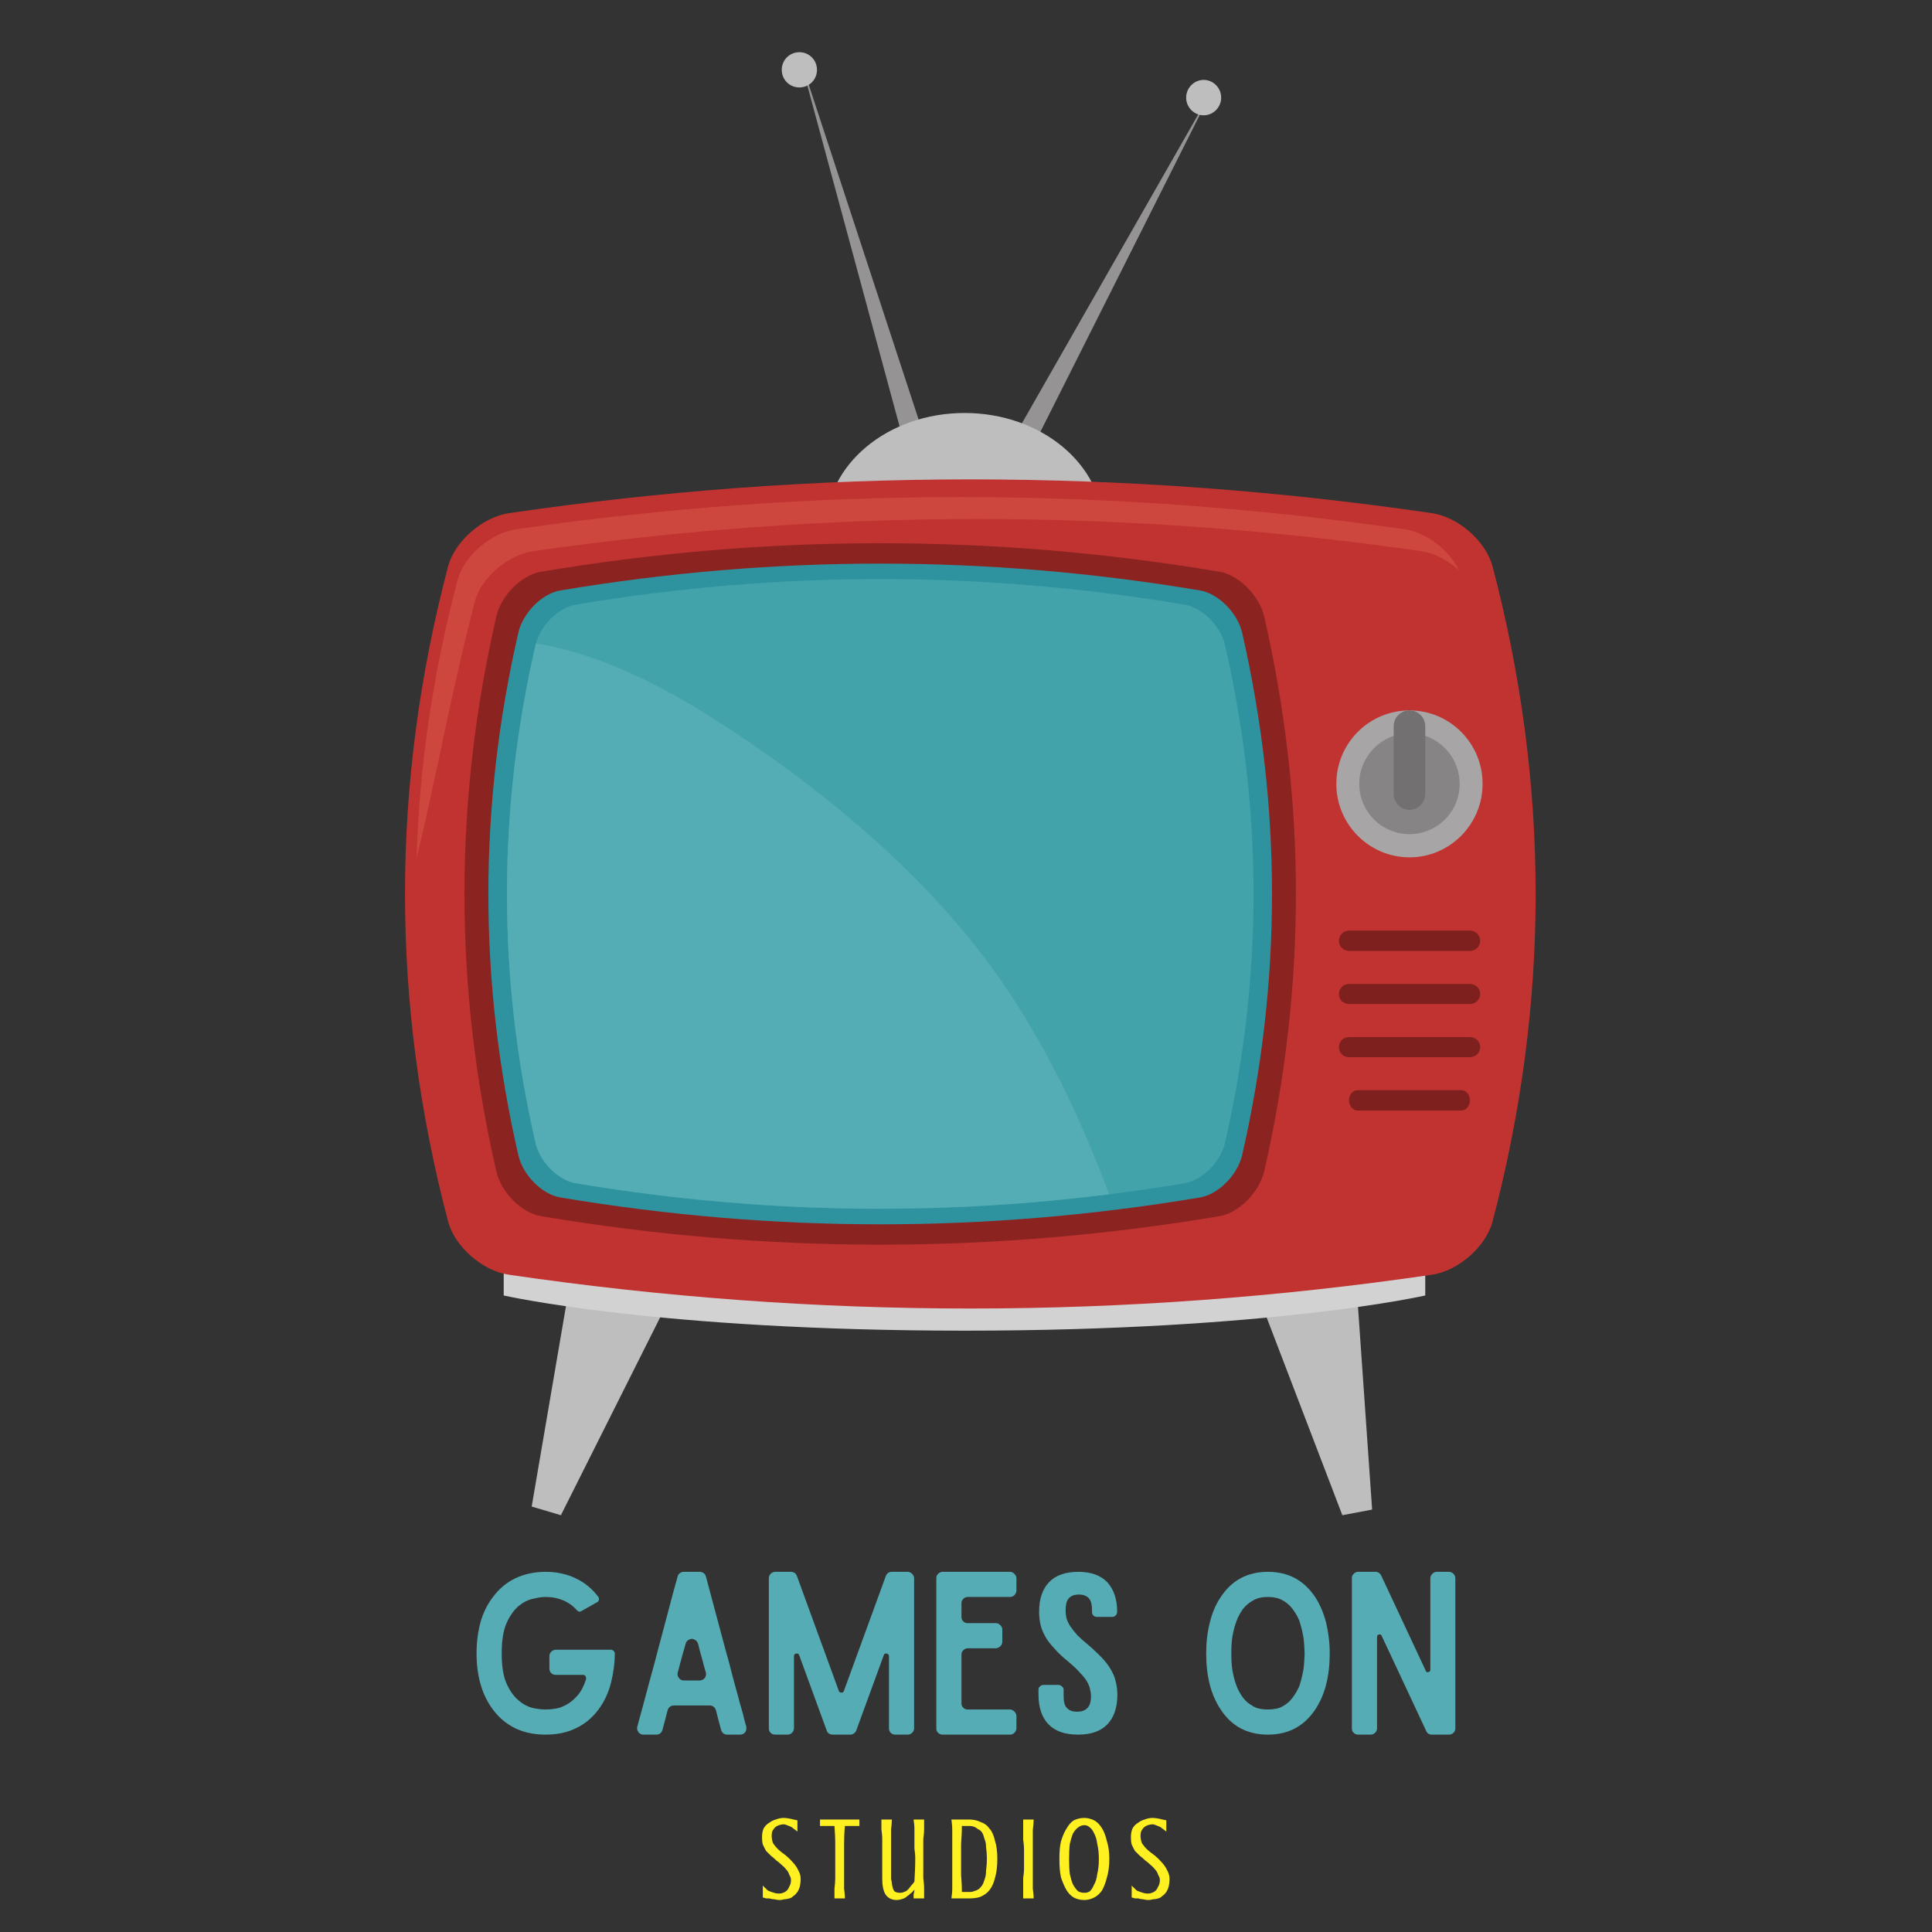 <svg xmlns="http://www.w3.org/2000/svg" xmlns:xlink="http://www.w3.org/1999/xlink" width="50" zoomAndPan="magnify" viewBox="0 0 37.5 37.5" height="50" preserveAspectRatio="xMidYMid meet" version="1.0"><rect x="0" y="0" width="37.5" height="37.5" fill="#333333" stroke="none"/><defs><g/><clipPath id="id1"><path d="M 10 24 L 14 24 L 14 29.441 L 10 29.441 Z M 10 24 " clip-rule="nonzero"/></clipPath><clipPath id="id2"><path d="M 24 24 L 27 24 L 27 29.441 L 24 29.441 Z M 24 24 " clip-rule="nonzero"/></clipPath><clipPath id="id3"><path d="M 7.586 9 L 30 9 L 30 26 L 7.586 26 Z M 7.586 9 " clip-rule="nonzero"/></clipPath></defs><path fill="#959394" d="M 17.688 9.117 L 15.516 1.09 L 18.109 8.992 Z M 17.688 9.117 " fill-opacity="1" fill-rule="nonzero"/><path fill="#bfbebe" d="M 15.758 1.113 C 15.891 1.246 15.891 1.465 15.758 1.598 C 15.625 1.73 15.406 1.73 15.273 1.598 C 15.141 1.465 15.141 1.246 15.273 1.113 C 15.406 0.98 15.625 0.98 15.758 1.113 " fill-opacity="1" fill-rule="nonzero"/><path fill="#959394" d="M 19.43 8.926 L 23.551 1.707 L 19.816 9.133 Z M 19.43 8.926 " fill-opacity="1" fill-rule="nonzero"/><path fill="#bfbebe" d="M 21.414 10.254 C 21.414 11.488 20.207 12.488 18.723 12.488 C 17.234 12.488 16.031 11.488 16.031 10.254 C 16.031 9.016 17.234 8.016 18.723 8.016 C 20.207 8.016 21.414 9.016 21.414 10.254 " fill-opacity="1" fill-rule="nonzero"/><g clip-path="url(#id1)"><path fill="#bfbebe" d="M 10.887 29.41 L 10.32 29.242 L 11.164 24.309 L 13.117 24.965 L 10.887 29.41 " fill-opacity="1" fill-rule="nonzero"/></g><g clip-path="url(#id2)"><path fill="#bfbebe" d="M 26.055 29.41 L 26.633 29.301 L 26.285 24.309 L 24.277 24.766 L 26.055 29.41 " fill-opacity="1" fill-rule="nonzero"/></g><path fill="#d3d2d2" d="M 27.664 25.145 C 27.664 25.145 24.688 25.828 18.723 25.828 C 12.754 25.828 9.777 25.145 9.777 25.145 L 9.777 24.16 L 27.664 24.16 L 27.664 25.145 " fill-opacity="1" fill-rule="nonzero"/><g clip-path="url(#id3)"><path fill="#c13331" d="M 28.969 23.715 C 28.836 24.203 28.301 24.668 27.797 24.742 C 21.82 25.617 15.848 25.617 9.875 24.742 C 9.367 24.668 8.832 24.203 8.699 23.715 C 7.582 19.473 7.582 15.23 8.699 10.988 C 8.832 10.5 9.367 10.039 9.875 9.961 C 15.848 9.086 21.82 9.086 27.797 9.961 C 28.301 10.035 28.836 10.5 28.969 10.988 C 30.086 15.23 30.086 19.473 28.969 23.715 " fill-opacity="1" fill-rule="nonzero"/></g><path fill="#cd473e" d="M 8.086 16.652 C 8.141 14.852 8.406 13.055 8.883 11.254 C 9.012 10.789 9.523 10.348 10.016 10.273 C 12.887 9.859 15.762 9.648 18.637 9.648 C 21.512 9.648 24.387 9.859 27.262 10.273 C 27.688 10.336 28.129 10.676 28.32 11.07 C 28.109 10.879 27.848 10.738 27.594 10.699 C 24.719 10.285 21.844 10.074 18.969 10.074 C 16.094 10.074 13.219 10.285 10.344 10.699 C 9.855 10.773 9.336 11.215 9.215 11.68 C 8.734 13.543 8.422 15.309 8.086 16.652 " fill-opacity="1" fill-rule="nonzero"/><path fill="#8b2421" d="M 24.539 22.734 C 24.441 23.148 24.047 23.539 23.676 23.605 C 19.281 24.344 14.887 24.344 10.496 23.605 C 10.121 23.539 9.727 23.148 9.633 22.734 C 8.809 19.145 8.809 15.559 9.633 11.969 C 9.727 11.555 10.121 11.164 10.496 11.098 C 14.887 10.359 19.281 10.359 23.676 11.098 C 24.047 11.164 24.441 11.555 24.539 11.969 C 25.359 15.559 25.359 19.145 24.539 22.734 " fill-opacity="1" fill-rule="nonzero"/><path fill="#2f939f" d="M 24.109 22.426 C 24.016 22.812 23.645 23.184 23.293 23.242 C 19.156 23.938 15.016 23.938 10.875 23.242 C 10.523 23.184 10.152 22.812 10.062 22.426 C 9.285 19.043 9.285 15.66 10.062 12.277 C 10.152 11.891 10.523 11.52 10.875 11.461 C 15.016 10.766 19.156 10.766 23.293 11.461 C 23.645 11.52 24.016 11.891 24.109 12.277 C 24.883 15.66 24.883 19.043 24.109 22.426 " fill-opacity="1" fill-rule="nonzero"/><path fill="#42a3ab" d="M 23.777 22.184 C 23.691 22.555 23.336 22.906 23 22.965 C 19.059 23.629 15.113 23.629 11.168 22.965 C 10.832 22.906 10.48 22.555 10.395 22.184 C 9.656 18.965 9.656 15.742 10.395 12.52 C 10.48 12.148 10.832 11.797 11.168 11.738 C 15.113 11.074 19.059 11.074 23 11.738 C 23.336 11.797 23.691 12.148 23.777 12.52 C 24.516 15.742 24.516 18.965 23.777 22.184 " fill-opacity="1" fill-rule="nonzero"/><path fill="#409ca8" d="M 16.809 23.461 C 14.926 23.445 13.047 23.281 11.168 22.965 C 10.832 22.906 10.48 22.555 10.395 22.184 C 10.023 20.574 9.84 18.965 9.84 17.352 C 9.84 18.965 10.023 20.574 10.395 22.184 C 10.48 22.555 10.832 22.906 11.168 22.965 C 13.047 23.281 14.926 23.445 16.809 23.461 M 10.395 12.52 C 10.395 12.52 10.395 12.516 10.395 12.516 C 10.395 12.516 10.395 12.52 10.395 12.52 " fill-opacity="1" fill-rule="nonzero"/><path fill="#54acb4" d="M 17.082 23.461 C 16.992 23.461 16.898 23.461 16.809 23.461 C 14.926 23.445 13.047 23.281 11.168 22.965 C 10.832 22.906 10.48 22.555 10.395 22.184 C 10.023 20.574 9.84 18.965 9.84 17.352 C 9.84 15.742 10.023 14.129 10.395 12.52 C 10.395 12.52 10.395 12.516 10.395 12.516 C 10.395 12.508 10.398 12.5 10.402 12.488 C 11.887 12.734 13.273 13.539 14.504 14.379 C 16.047 15.43 17.508 16.648 18.711 18.086 C 19.895 19.504 20.75 21.164 21.414 22.879 C 21.453 22.98 21.492 23.078 21.531 23.18 C 20.047 23.367 18.566 23.461 17.082 23.461 " fill-opacity="1" fill-rule="nonzero"/><path fill="#7e201d" d="M 28.531 20.52 L 26.184 20.52 C 26.074 20.52 25.988 20.434 25.988 20.324 C 25.988 20.215 26.074 20.129 26.184 20.129 L 28.531 20.129 C 28.641 20.129 28.73 20.215 28.73 20.324 C 28.73 20.434 28.641 20.52 28.531 20.52 " fill-opacity="1" fill-rule="nonzero"/><path fill="#7e201d" d="M 28.363 21.555 L 26.352 21.555 C 26.258 21.555 26.184 21.465 26.184 21.355 C 26.184 21.25 26.258 21.16 26.352 21.16 L 28.363 21.16 C 28.457 21.16 28.531 21.25 28.531 21.355 C 28.531 21.465 28.457 21.555 28.363 21.555 " fill-opacity="1" fill-rule="nonzero"/><path fill="#7e201d" d="M 28.531 19.488 L 26.184 19.488 C 26.074 19.488 25.988 19.402 25.988 19.293 C 25.988 19.184 26.074 19.098 26.184 19.098 L 28.531 19.098 C 28.641 19.098 28.73 19.184 28.73 19.293 C 28.73 19.402 28.641 19.488 28.531 19.488 " fill-opacity="1" fill-rule="nonzero"/><path fill="#7e201d" d="M 28.531 18.457 L 26.184 18.457 C 26.074 18.457 25.988 18.371 25.988 18.262 C 25.988 18.152 26.074 18.062 26.184 18.062 L 28.531 18.062 C 28.641 18.062 28.73 18.152 28.73 18.262 C 28.73 18.371 28.641 18.457 28.531 18.457 " fill-opacity="1" fill-rule="nonzero"/><path fill="#a7a5a6" d="M 28.777 15.215 C 28.777 16 28.141 16.641 27.359 16.641 C 26.574 16.641 25.938 16 25.938 15.215 C 25.938 14.426 26.574 13.789 27.359 13.789 C 28.141 13.789 28.777 14.426 28.777 15.215 " fill-opacity="1" fill-rule="nonzero"/><path fill="#868484" d="M 28.332 15.215 C 28.332 15.754 27.895 16.191 27.359 16.191 C 26.82 16.191 26.383 15.754 26.383 15.215 C 26.383 14.676 26.82 14.234 27.359 14.234 C 27.895 14.234 28.332 14.676 28.332 15.215 " fill-opacity="1" fill-rule="nonzero"/><path fill="#727070" d="M 27.664 15.41 C 27.664 15.578 27.527 15.719 27.359 15.719 C 27.188 15.719 27.051 15.578 27.051 15.41 L 27.051 14.098 C 27.051 13.926 27.188 13.789 27.359 13.789 C 27.527 13.789 27.664 13.926 27.664 14.098 L 27.664 15.41 " fill-opacity="1" fill-rule="nonzero"/><path fill="#bfbebe" d="M 23.703 1.895 C 23.703 2.082 23.551 2.238 23.363 2.238 C 23.176 2.238 23.023 2.082 23.023 1.895 C 23.023 1.707 23.176 1.551 23.363 1.551 C 23.551 1.551 23.703 1.707 23.703 1.895 " fill-opacity="1" fill-rule="nonzero"/><g fill="#55acb4" fill-opacity="1"><g transform="translate(9.035, 33.669)"><g><path d="M 2.828 -1.648 L 1.754 -1.648 C 1.719 -1.648 1.691 -1.633 1.664 -1.609 C 1.637 -1.582 1.629 -1.555 1.629 -1.523 L 1.629 -1.289 C 1.629 -1.25 1.637 -1.219 1.664 -1.195 C 1.691 -1.168 1.719 -1.16 1.754 -1.16 L 2.281 -1.16 C 2.301 -1.16 2.32 -1.152 2.332 -1.133 C 2.34 -1.117 2.344 -1.094 2.34 -1.074 C 2.297 -0.945 2.246 -0.84 2.176 -0.762 C 2.109 -0.684 2.039 -0.625 1.961 -0.582 C 1.883 -0.539 1.812 -0.512 1.742 -0.504 C 1.668 -0.492 1.609 -0.488 1.555 -0.488 C 1.488 -0.488 1.406 -0.496 1.312 -0.516 C 1.215 -0.539 1.121 -0.586 1.031 -0.664 C 0.941 -0.738 0.863 -0.844 0.797 -0.992 C 0.734 -1.133 0.703 -1.328 0.703 -1.578 C 0.703 -1.824 0.734 -2.02 0.797 -2.164 C 0.863 -2.312 0.941 -2.418 1.031 -2.496 C 1.121 -2.57 1.215 -2.617 1.312 -2.637 C 1.406 -2.66 1.488 -2.672 1.555 -2.672 C 1.59 -2.672 1.633 -2.668 1.688 -2.664 C 1.738 -2.656 1.789 -2.645 1.844 -2.625 C 1.898 -2.609 1.953 -2.582 2.008 -2.547 C 2.066 -2.512 2.117 -2.465 2.168 -2.41 C 2.195 -2.383 2.219 -2.379 2.25 -2.398 L 2.562 -2.574 C 2.578 -2.582 2.586 -2.602 2.59 -2.617 C 2.594 -2.633 2.59 -2.652 2.582 -2.668 C 2.461 -2.832 2.312 -2.953 2.137 -3.035 C 1.965 -3.117 1.773 -3.16 1.555 -3.16 C 1.34 -3.16 1.141 -3.117 0.969 -3.035 C 0.797 -2.953 0.652 -2.832 0.531 -2.668 C 0.426 -2.531 0.344 -2.367 0.293 -2.188 C 0.242 -2 0.215 -1.797 0.215 -1.578 C 0.215 -1.133 0.32 -0.773 0.531 -0.488 C 0.777 -0.16 1.117 0 1.555 0 C 1.773 0 1.965 -0.039 2.137 -0.121 C 2.312 -0.203 2.461 -0.324 2.582 -0.488 C 2.695 -0.641 2.777 -0.816 2.824 -1.004 C 2.871 -1.195 2.898 -1.383 2.898 -1.582 C 2.898 -1.598 2.887 -1.613 2.875 -1.625 C 2.863 -1.637 2.844 -1.648 2.828 -1.648 Z M 2.828 -1.648 "/></g></g></g><g fill="#55acb4" fill-opacity="1"><g transform="translate(12.148, 33.669)"><g><path d="M 1.969 0 L 2.215 0 C 2.254 0 2.289 -0.012 2.316 -0.047 C 2.34 -0.082 2.344 -0.117 2.336 -0.16 C 2.316 -0.234 2.297 -0.289 2.289 -0.332 C 2.281 -0.371 2.273 -0.406 2.262 -0.441 C 2.254 -0.469 2.242 -0.504 2.234 -0.539 C 2.223 -0.574 2.207 -0.625 2.191 -0.695 C 2.172 -0.762 2.148 -0.855 2.117 -0.965 C 2.086 -1.078 2.047 -1.223 2 -1.41 C 1.949 -1.59 1.887 -1.82 1.816 -2.09 C 1.742 -2.359 1.656 -2.688 1.555 -3.066 C 1.547 -3.09 1.535 -3.117 1.512 -3.133 C 1.488 -3.152 1.461 -3.16 1.438 -3.16 L 1.125 -3.16 C 1.094 -3.16 1.07 -3.152 1.047 -3.133 C 1.023 -3.117 1.008 -3.09 1.004 -3.066 C 0.98 -2.984 0.949 -2.871 0.91 -2.727 C 0.871 -2.578 0.828 -2.418 0.781 -2.238 C 0.734 -2.055 0.68 -1.867 0.629 -1.668 C 0.578 -1.469 0.527 -1.277 0.473 -1.086 C 0.422 -0.898 0.375 -0.723 0.332 -0.559 C 0.289 -0.398 0.25 -0.262 0.223 -0.16 C 0.211 -0.117 0.219 -0.082 0.246 -0.047 C 0.273 -0.012 0.301 0 0.344 0 L 0.59 0 C 0.652 0 0.691 -0.031 0.711 -0.094 C 0.723 -0.137 0.738 -0.195 0.754 -0.258 C 0.773 -0.32 0.789 -0.391 0.809 -0.469 C 0.828 -0.531 0.871 -0.566 0.934 -0.566 L 1.625 -0.566 C 1.688 -0.566 1.73 -0.531 1.75 -0.469 C 1.777 -0.367 1.793 -0.289 1.812 -0.227 C 1.828 -0.168 1.84 -0.125 1.848 -0.094 C 1.867 -0.031 1.91 0 1.969 0 Z M 1.008 -1.211 C 1.035 -1.301 1.055 -1.391 1.082 -1.488 C 1.109 -1.578 1.133 -1.668 1.16 -1.762 C 1.168 -1.793 1.18 -1.816 1.207 -1.832 C 1.23 -1.848 1.254 -1.859 1.281 -1.859 C 1.305 -1.859 1.328 -1.848 1.355 -1.832 C 1.375 -1.816 1.391 -1.793 1.402 -1.762 C 1.426 -1.66 1.453 -1.562 1.48 -1.469 C 1.504 -1.375 1.527 -1.289 1.551 -1.211 C 1.562 -1.168 1.555 -1.133 1.531 -1.098 C 1.504 -1.066 1.469 -1.051 1.43 -1.051 L 1.129 -1.051 C 1.086 -1.051 1.055 -1.066 1.031 -1.098 C 1.004 -1.133 0.996 -1.168 1.008 -1.211 Z M 1.008 -1.211 "/></g></g></g><g fill="#55acb4" fill-opacity="1"><g transform="translate(14.708, 33.669)"><g><path d="M 2.906 -3.16 L 2.605 -3.16 C 2.543 -3.16 2.504 -3.129 2.484 -3.074 L 1.672 -0.848 C 1.664 -0.824 1.652 -0.816 1.625 -0.816 C 1.598 -0.816 1.582 -0.824 1.574 -0.848 L 0.762 -3.074 C 0.742 -3.129 0.703 -3.16 0.641 -3.16 L 0.344 -3.16 C 0.305 -3.16 0.277 -3.148 0.25 -3.121 C 0.223 -3.094 0.215 -3.066 0.215 -3.031 L 0.215 -0.129 C 0.215 -0.09 0.223 -0.059 0.25 -0.035 C 0.277 -0.008 0.305 0 0.344 0 L 0.574 0 C 0.609 0 0.637 -0.008 0.664 -0.035 C 0.691 -0.059 0.703 -0.09 0.703 -0.129 L 0.703 -1.523 C 0.703 -1.547 0.715 -1.566 0.746 -1.574 C 0.777 -1.578 0.797 -1.566 0.805 -1.539 L 1.336 -0.086 C 1.355 -0.027 1.398 0 1.457 0 L 1.793 0 C 1.82 0 1.84 -0.004 1.867 -0.023 C 1.887 -0.039 1.906 -0.059 1.914 -0.086 L 2.445 -1.539 C 2.453 -1.566 2.469 -1.578 2.504 -1.574 C 2.531 -1.566 2.547 -1.547 2.547 -1.523 L 2.547 -0.129 C 2.547 -0.09 2.555 -0.059 2.582 -0.035 C 2.609 -0.008 2.637 0 2.672 0 L 2.906 0 C 2.941 0 2.969 -0.008 2.996 -0.035 C 3.023 -0.059 3.035 -0.09 3.035 -0.129 L 3.035 -3.031 C 3.035 -3.066 3.023 -3.094 2.996 -3.121 C 2.969 -3.148 2.941 -3.16 2.906 -3.16 Z M 2.906 -3.16 "/></g></g></g><g fill="#55acb4" fill-opacity="1"><g transform="translate(17.959, 33.669)"><g><path d="M 1.77 -2.797 L 1.77 -3.035 C 1.77 -3.07 1.754 -3.094 1.73 -3.121 C 1.703 -3.148 1.676 -3.16 1.645 -3.16 L 0.34 -3.16 C 0.305 -3.16 0.277 -3.148 0.25 -3.121 C 0.223 -3.094 0.215 -3.07 0.215 -3.035 L 0.215 -0.125 C 0.215 -0.09 0.223 -0.059 0.25 -0.035 C 0.277 -0.008 0.305 0 0.34 0 L 1.645 0 C 1.676 0 1.703 -0.008 1.73 -0.035 C 1.754 -0.059 1.77 -0.09 1.77 -0.125 L 1.77 -0.363 C 1.77 -0.398 1.754 -0.422 1.73 -0.449 C 1.703 -0.473 1.676 -0.488 1.645 -0.488 L 0.828 -0.488 C 0.793 -0.488 0.762 -0.496 0.738 -0.523 C 0.711 -0.547 0.703 -0.578 0.703 -0.613 L 0.703 -1.551 C 0.703 -1.586 0.711 -1.613 0.738 -1.637 C 0.762 -1.664 0.793 -1.676 0.828 -1.676 L 1.367 -1.676 C 1.402 -1.676 1.43 -1.691 1.457 -1.715 C 1.484 -1.742 1.496 -1.773 1.496 -1.805 L 1.496 -2.039 C 1.496 -2.074 1.484 -2.098 1.457 -2.125 C 1.43 -2.152 1.402 -2.164 1.367 -2.164 L 0.828 -2.164 C 0.793 -2.164 0.762 -2.172 0.738 -2.199 C 0.711 -2.223 0.703 -2.254 0.703 -2.289 L 0.703 -2.547 C 0.703 -2.582 0.711 -2.609 0.738 -2.633 C 0.762 -2.66 0.793 -2.672 0.828 -2.672 L 1.645 -2.672 C 1.676 -2.672 1.703 -2.68 1.73 -2.707 C 1.754 -2.734 1.77 -2.762 1.77 -2.797 Z M 1.77 -2.797 "/></g></g></g><g fill="#55acb4" fill-opacity="1"><g transform="translate(19.942, 33.669)"><g><path d="M 0.988 -3.16 C 0.734 -3.16 0.543 -3.09 0.418 -2.957 C 0.289 -2.82 0.227 -2.629 0.227 -2.383 C 0.227 -2.293 0.238 -2.211 0.254 -2.133 C 0.273 -2.055 0.305 -1.98 0.348 -1.902 C 0.391 -1.824 0.453 -1.746 0.527 -1.668 C 0.594 -1.59 0.684 -1.504 0.793 -1.418 C 0.875 -1.348 0.945 -1.285 1 -1.223 C 1.055 -1.164 1.105 -1.113 1.137 -1.062 C 1.172 -1.008 1.195 -0.957 1.211 -0.906 C 1.223 -0.855 1.234 -0.797 1.234 -0.746 C 1.234 -0.633 1.207 -0.555 1.16 -0.512 C 1.113 -0.465 1.047 -0.445 0.965 -0.445 C 0.879 -0.445 0.816 -0.465 0.773 -0.512 C 0.723 -0.555 0.703 -0.633 0.703 -0.746 L 0.703 -0.871 C 0.703 -0.898 0.691 -0.918 0.672 -0.934 C 0.652 -0.953 0.629 -0.965 0.605 -0.965 L 0.309 -0.965 C 0.285 -0.965 0.258 -0.953 0.242 -0.934 C 0.223 -0.918 0.215 -0.898 0.215 -0.871 L 0.215 -0.777 C 0.215 -0.527 0.281 -0.332 0.41 -0.199 C 0.539 -0.066 0.73 0 0.984 0 C 1.234 0 1.422 -0.066 1.551 -0.199 C 1.68 -0.332 1.746 -0.527 1.746 -0.777 C 1.746 -0.863 1.734 -0.949 1.715 -1.027 C 1.699 -1.105 1.668 -1.176 1.625 -1.254 C 1.582 -1.332 1.523 -1.41 1.449 -1.488 C 1.375 -1.566 1.285 -1.652 1.18 -1.742 C 1.094 -1.812 1.027 -1.871 0.969 -1.93 C 0.914 -1.992 0.871 -2.047 0.836 -2.098 C 0.801 -2.152 0.777 -2.199 0.762 -2.25 C 0.746 -2.301 0.742 -2.355 0.742 -2.414 C 0.742 -2.523 0.762 -2.602 0.805 -2.648 C 0.848 -2.695 0.914 -2.719 1 -2.719 C 1.082 -2.719 1.148 -2.695 1.191 -2.648 C 1.234 -2.602 1.254 -2.523 1.254 -2.414 L 1.254 -2.383 C 1.254 -2.355 1.262 -2.328 1.281 -2.312 C 1.297 -2.293 1.324 -2.285 1.355 -2.285 L 1.645 -2.285 C 1.668 -2.285 1.695 -2.293 1.711 -2.312 C 1.73 -2.328 1.742 -2.355 1.742 -2.383 C 1.742 -2.629 1.676 -2.82 1.551 -2.957 C 1.422 -3.09 1.238 -3.16 0.988 -3.16 Z M 0.988 -3.16 "/></g></g></g><g fill="#55acb4" fill-opacity="1"><g transform="translate(21.903, 33.669)"><g/></g></g><g fill="#55acb4" fill-opacity="1"><g transform="translate(23.197, 33.669)"><g><path d="M 1.414 0 C 1.812 0 2.121 -0.164 2.34 -0.5 C 2.523 -0.781 2.613 -1.137 2.613 -1.578 C 2.613 -1.793 2.586 -1.992 2.543 -2.172 C 2.496 -2.355 2.426 -2.52 2.34 -2.656 C 2.121 -2.992 1.812 -3.16 1.414 -3.16 C 1.012 -3.16 0.703 -2.992 0.488 -2.656 C 0.398 -2.52 0.328 -2.355 0.285 -2.172 C 0.238 -1.992 0.215 -1.793 0.215 -1.578 C 0.215 -1.137 0.305 -0.781 0.488 -0.5 C 0.703 -0.164 1.012 0 1.414 0 Z M 1.414 -2.672 C 1.523 -2.672 1.617 -2.652 1.695 -2.609 C 1.773 -2.566 1.836 -2.512 1.887 -2.445 C 1.941 -2.375 1.984 -2.301 2.02 -2.219 C 2.047 -2.137 2.07 -2.055 2.086 -1.973 C 2.105 -1.895 2.113 -1.816 2.117 -1.746 C 2.121 -1.676 2.125 -1.621 2.125 -1.578 C 2.125 -1.535 2.121 -1.473 2.117 -1.406 C 2.113 -1.336 2.105 -1.258 2.086 -1.18 C 2.07 -1.098 2.047 -1.016 2.02 -0.934 C 1.984 -0.855 1.941 -0.781 1.887 -0.711 C 1.836 -0.641 1.773 -0.59 1.695 -0.547 C 1.617 -0.504 1.523 -0.488 1.414 -0.488 C 1.301 -0.488 1.211 -0.504 1.133 -0.547 C 1.055 -0.59 0.988 -0.641 0.934 -0.711 C 0.883 -0.781 0.84 -0.855 0.809 -0.934 C 0.777 -1.016 0.754 -1.098 0.738 -1.18 C 0.719 -1.258 0.711 -1.336 0.707 -1.406 C 0.703 -1.473 0.703 -1.535 0.703 -1.578 C 0.703 -1.621 0.703 -1.676 0.707 -1.746 C 0.711 -1.816 0.719 -1.895 0.738 -1.973 C 0.754 -2.055 0.777 -2.137 0.809 -2.219 C 0.84 -2.301 0.883 -2.375 0.934 -2.445 C 0.988 -2.512 1.055 -2.566 1.133 -2.609 C 1.211 -2.652 1.301 -2.672 1.414 -2.672 Z M 1.414 -2.672 "/></g></g></g><g fill="#55acb4" fill-opacity="1"><g transform="translate(26.025, 33.669)"><g><path d="M 2.098 -3.16 L 1.867 -3.16 C 1.832 -3.16 1.801 -3.148 1.777 -3.121 C 1.75 -3.094 1.738 -3.07 1.738 -3.035 L 1.738 -1.262 C 1.738 -1.238 1.723 -1.219 1.703 -1.215 C 1.672 -1.207 1.656 -1.215 1.648 -1.242 L 0.785 -3.086 C 0.762 -3.133 0.723 -3.16 0.672 -3.16 L 0.34 -3.16 C 0.305 -3.16 0.277 -3.148 0.25 -3.121 C 0.223 -3.094 0.215 -3.07 0.215 -3.035 L 0.215 -0.125 C 0.215 -0.09 0.223 -0.059 0.25 -0.035 C 0.277 -0.008 0.305 0 0.34 0 L 0.574 0 C 0.609 0 0.637 -0.008 0.664 -0.035 C 0.691 -0.059 0.703 -0.09 0.703 -0.125 L 0.703 -1.898 C 0.703 -1.922 0.715 -1.938 0.742 -1.945 C 0.766 -1.949 0.785 -1.941 0.793 -1.918 L 1.656 -0.074 C 1.676 -0.023 1.715 0 1.77 0 L 2.098 0 C 2.133 0 2.164 -0.012 2.191 -0.039 C 2.211 -0.059 2.223 -0.09 2.223 -0.125 L 2.223 -3.035 C 2.223 -3.07 2.211 -3.094 2.188 -3.121 C 2.16 -3.148 2.133 -3.16 2.098 -3.16 Z M 2.098 -3.16 "/></g></g></g><g fill="#fff022" fill-opacity="1"><g transform="translate(14.744, 36.848)"><g><path d="M 0.375 -0.094 C 0.406 -0.094 0.43 -0.098 0.453 -0.109 C 0.484 -0.117 0.508 -0.133 0.531 -0.156 C 0.551 -0.176 0.566 -0.203 0.578 -0.234 C 0.598 -0.266 0.609 -0.305 0.609 -0.359 C 0.609 -0.391 0.598 -0.422 0.578 -0.453 C 0.566 -0.492 0.547 -0.531 0.516 -0.562 C 0.492 -0.594 0.461 -0.625 0.422 -0.656 C 0.391 -0.688 0.359 -0.711 0.328 -0.734 C 0.297 -0.766 0.258 -0.797 0.219 -0.828 C 0.188 -0.859 0.156 -0.891 0.125 -0.922 C 0.102 -0.961 0.082 -1.004 0.062 -1.047 C 0.051 -1.086 0.047 -1.133 0.047 -1.188 C 0.047 -1.25 0.055 -1.305 0.078 -1.359 C 0.109 -1.41 0.145 -1.445 0.188 -1.469 C 0.227 -1.5 0.27 -1.52 0.312 -1.531 C 0.363 -1.551 0.414 -1.562 0.469 -1.562 C 0.508 -1.562 0.551 -1.555 0.594 -1.547 C 0.645 -1.535 0.691 -1.523 0.734 -1.516 L 0.734 -1.297 C 0.711 -1.316 0.691 -1.332 0.672 -1.344 C 0.648 -1.363 0.629 -1.379 0.609 -1.391 C 0.586 -1.398 0.562 -1.41 0.531 -1.422 C 0.508 -1.43 0.488 -1.438 0.469 -1.438 C 0.438 -1.438 0.406 -1.43 0.375 -1.422 C 0.344 -1.41 0.316 -1.395 0.297 -1.375 C 0.285 -1.363 0.27 -1.344 0.25 -1.312 C 0.238 -1.281 0.234 -1.25 0.234 -1.219 C 0.234 -1.164 0.242 -1.113 0.266 -1.062 C 0.297 -1.02 0.332 -0.977 0.375 -0.938 C 0.414 -0.906 0.461 -0.867 0.516 -0.828 C 0.566 -0.785 0.613 -0.738 0.656 -0.688 C 0.695 -0.645 0.727 -0.598 0.75 -0.547 C 0.781 -0.492 0.797 -0.438 0.797 -0.375 C 0.797 -0.32 0.789 -0.273 0.781 -0.234 C 0.77 -0.191 0.754 -0.156 0.734 -0.125 C 0.711 -0.094 0.688 -0.066 0.656 -0.047 C 0.633 -0.023 0.609 -0.008 0.578 0 C 0.547 0.008 0.516 0.016 0.484 0.016 C 0.453 0.023 0.422 0.031 0.391 0.031 C 0.348 0.031 0.312 0.023 0.281 0.016 C 0.25 0.016 0.219 0.008 0.188 0 C 0.164 0 0.145 0 0.125 0 C 0.102 -0.008 0.082 -0.016 0.062 -0.016 L 0.062 -0.25 C 0.082 -0.227 0.102 -0.207 0.125 -0.188 C 0.145 -0.164 0.164 -0.148 0.188 -0.141 C 0.219 -0.129 0.25 -0.117 0.281 -0.109 C 0.312 -0.098 0.344 -0.094 0.375 -0.094 Z M 0.375 -0.094 "/></g></g></g><g fill="#fff022" fill-opacity="1"><g transform="translate(15.9, 36.848)"><g><path d="M 0.016 -1.531 L 0.781 -1.531 L 0.781 -1.406 L 0.5 -1.406 C 0.488 -1.289 0.484 -1.176 0.484 -1.062 C 0.484 -0.957 0.484 -0.859 0.484 -0.766 C 0.484 -0.711 0.484 -0.648 0.484 -0.578 C 0.484 -0.516 0.484 -0.453 0.484 -0.391 C 0.484 -0.328 0.484 -0.258 0.484 -0.188 C 0.492 -0.125 0.5 -0.062 0.5 0 L 0.297 0 C 0.297 -0.062 0.297 -0.125 0.297 -0.188 C 0.305 -0.258 0.312 -0.328 0.312 -0.391 C 0.312 -0.453 0.312 -0.516 0.312 -0.578 C 0.312 -0.648 0.312 -0.711 0.312 -0.766 C 0.312 -0.859 0.312 -0.957 0.312 -1.062 C 0.312 -1.176 0.305 -1.289 0.297 -1.406 L 0.016 -1.406 Z M 0.016 -1.531 "/></g></g></g><g fill="#fff022" fill-opacity="1"><g transform="translate(16.999, 36.848)"><g><path d="M 0.297 -0.797 C 0.297 -0.742 0.297 -0.691 0.297 -0.641 C 0.297 -0.586 0.297 -0.539 0.297 -0.5 C 0.297 -0.457 0.297 -0.414 0.297 -0.375 C 0.305 -0.344 0.312 -0.316 0.312 -0.297 C 0.32 -0.223 0.336 -0.172 0.359 -0.141 C 0.391 -0.117 0.426 -0.109 0.469 -0.109 C 0.5 -0.109 0.523 -0.113 0.547 -0.125 C 0.578 -0.133 0.602 -0.148 0.625 -0.172 C 0.645 -0.191 0.664 -0.219 0.688 -0.25 C 0.719 -0.281 0.738 -0.305 0.75 -0.328 C 0.758 -0.473 0.766 -0.625 0.766 -0.781 C 0.766 -0.844 0.758 -0.906 0.75 -0.969 C 0.75 -1.031 0.75 -1.094 0.75 -1.156 C 0.75 -1.219 0.75 -1.281 0.75 -1.344 C 0.75 -1.406 0.742 -1.469 0.734 -1.531 L 0.938 -1.531 C 0.938 -1.469 0.938 -1.406 0.938 -1.344 C 0.938 -1.281 0.93 -1.219 0.922 -1.156 C 0.922 -1.094 0.922 -1.031 0.922 -0.969 C 0.922 -0.906 0.922 -0.844 0.922 -0.781 C 0.922 -0.707 0.922 -0.641 0.922 -0.578 C 0.922 -0.516 0.922 -0.453 0.922 -0.391 C 0.93 -0.328 0.938 -0.258 0.938 -0.188 C 0.938 -0.125 0.938 -0.062 0.938 0 L 0.734 0 C 0.734 -0.031 0.734 -0.055 0.734 -0.078 C 0.742 -0.109 0.75 -0.141 0.75 -0.172 C 0.727 -0.141 0.703 -0.113 0.672 -0.094 C 0.648 -0.07 0.625 -0.051 0.594 -0.031 C 0.57 -0.008 0.539 0.004 0.5 0.016 C 0.469 0.023 0.438 0.031 0.406 0.031 C 0.312 0.031 0.238 -0.004 0.188 -0.078 C 0.145 -0.148 0.125 -0.254 0.125 -0.391 C 0.125 -0.422 0.125 -0.457 0.125 -0.5 C 0.125 -0.539 0.125 -0.578 0.125 -0.609 C 0.125 -0.648 0.125 -0.688 0.125 -0.719 C 0.125 -0.75 0.125 -0.773 0.125 -0.797 C 0.125 -0.867 0.125 -0.93 0.125 -0.984 C 0.125 -1.047 0.125 -1.102 0.125 -1.156 C 0.125 -1.219 0.117 -1.281 0.109 -1.344 C 0.109 -1.406 0.109 -1.469 0.109 -1.531 L 0.312 -1.531 C 0.312 -1.469 0.305 -1.406 0.297 -1.344 C 0.297 -1.281 0.297 -1.219 0.297 -1.156 C 0.297 -1.102 0.297 -1.047 0.297 -0.984 C 0.297 -0.93 0.297 -0.867 0.297 -0.797 Z M 0.297 -0.797 "/></g></g></g><g fill="#fff022" fill-opacity="1"><g transform="translate(18.358, 36.848)"><g><path d="M 0.453 -1.531 C 0.535 -1.531 0.609 -1.516 0.672 -1.484 C 0.742 -1.461 0.801 -1.422 0.844 -1.359 C 0.895 -1.305 0.93 -1.227 0.953 -1.125 C 0.984 -1.031 1 -0.91 1 -0.766 C 1 -0.617 0.984 -0.492 0.953 -0.391 C 0.93 -0.297 0.895 -0.219 0.844 -0.156 C 0.801 -0.102 0.742 -0.062 0.672 -0.031 C 0.609 -0.008 0.535 0 0.453 0 L 0.109 0 C 0.117 -0.062 0.125 -0.125 0.125 -0.188 C 0.125 -0.258 0.125 -0.328 0.125 -0.391 C 0.125 -0.453 0.125 -0.516 0.125 -0.578 C 0.125 -0.648 0.125 -0.711 0.125 -0.766 C 0.125 -0.828 0.125 -0.891 0.125 -0.953 C 0.125 -1.016 0.125 -1.078 0.125 -1.141 C 0.125 -1.203 0.125 -1.266 0.125 -1.328 C 0.125 -1.398 0.117 -1.469 0.109 -1.531 Z M 0.312 -1.406 C 0.312 -1.289 0.305 -1.176 0.297 -1.062 C 0.297 -0.957 0.297 -0.859 0.297 -0.766 C 0.297 -0.672 0.297 -0.566 0.297 -0.453 C 0.305 -0.348 0.312 -0.238 0.312 -0.125 L 0.469 -0.125 C 0.5 -0.125 0.523 -0.129 0.547 -0.141 C 0.578 -0.148 0.602 -0.16 0.625 -0.172 C 0.656 -0.191 0.68 -0.219 0.703 -0.25 C 0.723 -0.281 0.738 -0.316 0.75 -0.359 C 0.77 -0.41 0.781 -0.469 0.781 -0.531 C 0.789 -0.602 0.797 -0.68 0.797 -0.766 C 0.797 -0.859 0.789 -0.938 0.781 -1 C 0.781 -1.062 0.77 -1.113 0.75 -1.156 C 0.738 -1.207 0.723 -1.25 0.703 -1.281 C 0.68 -1.312 0.656 -1.332 0.625 -1.344 C 0.602 -1.363 0.578 -1.379 0.547 -1.391 C 0.523 -1.398 0.5 -1.406 0.469 -1.406 Z M 0.312 -1.406 "/></g></g></g><g fill="#fff022" fill-opacity="1"><g transform="translate(19.735, 36.848)"><g><path d="M 0.328 -1.531 C 0.328 -1.469 0.32 -1.398 0.312 -1.328 C 0.312 -1.266 0.312 -1.203 0.312 -1.141 C 0.312 -1.078 0.312 -1.016 0.312 -0.953 C 0.312 -0.891 0.312 -0.828 0.312 -0.766 C 0.312 -0.711 0.312 -0.648 0.312 -0.578 C 0.312 -0.516 0.312 -0.453 0.312 -0.391 C 0.312 -0.328 0.312 -0.258 0.312 -0.188 C 0.32 -0.125 0.328 -0.062 0.328 0 L 0.125 0 C 0.125 -0.062 0.125 -0.125 0.125 -0.188 C 0.125 -0.258 0.125 -0.328 0.125 -0.391 C 0.133 -0.453 0.141 -0.516 0.141 -0.578 C 0.141 -0.648 0.141 -0.711 0.141 -0.766 C 0.141 -0.828 0.141 -0.891 0.141 -0.953 C 0.141 -1.016 0.133 -1.078 0.125 -1.141 C 0.125 -1.203 0.125 -1.266 0.125 -1.328 C 0.125 -1.398 0.125 -1.469 0.125 -1.531 Z M 0.328 -1.531 "/></g></g></g><g fill="#fff022" fill-opacity="1"><g transform="translate(20.485, 36.848)"><g><path d="M 1.047 -0.766 C 1.047 -0.629 1.031 -0.508 1 -0.406 C 0.977 -0.312 0.945 -0.227 0.906 -0.156 C 0.863 -0.094 0.812 -0.047 0.75 -0.016 C 0.688 0.016 0.625 0.031 0.562 0.031 C 0.488 0.031 0.422 0.016 0.359 -0.016 C 0.305 -0.047 0.258 -0.094 0.219 -0.156 C 0.176 -0.227 0.141 -0.312 0.109 -0.406 C 0.086 -0.508 0.078 -0.629 0.078 -0.766 C 0.078 -0.898 0.086 -1.016 0.109 -1.109 C 0.141 -1.211 0.176 -1.297 0.219 -1.359 C 0.258 -1.43 0.305 -1.484 0.359 -1.516 C 0.422 -1.547 0.488 -1.562 0.562 -1.562 C 0.625 -1.562 0.688 -1.547 0.75 -1.516 C 0.812 -1.484 0.863 -1.43 0.906 -1.359 C 0.945 -1.297 0.977 -1.211 1 -1.109 C 1.031 -1.016 1.047 -0.898 1.047 -0.766 Z M 0.844 -0.766 C 0.844 -0.879 0.832 -0.977 0.812 -1.062 C 0.801 -1.145 0.781 -1.211 0.75 -1.266 C 0.727 -1.316 0.703 -1.352 0.672 -1.375 C 0.641 -1.406 0.602 -1.422 0.562 -1.422 C 0.52 -1.422 0.477 -1.406 0.438 -1.375 C 0.406 -1.352 0.375 -1.316 0.344 -1.266 C 0.32 -1.211 0.301 -1.145 0.281 -1.062 C 0.27 -0.977 0.266 -0.879 0.266 -0.766 C 0.266 -0.648 0.27 -0.551 0.281 -0.469 C 0.301 -0.383 0.32 -0.316 0.344 -0.266 C 0.375 -0.211 0.406 -0.172 0.438 -0.141 C 0.477 -0.117 0.52 -0.109 0.562 -0.109 C 0.602 -0.109 0.641 -0.117 0.672 -0.141 C 0.703 -0.172 0.727 -0.211 0.75 -0.266 C 0.781 -0.316 0.801 -0.383 0.812 -0.469 C 0.832 -0.551 0.844 -0.648 0.844 -0.766 Z M 0.844 -0.766 "/></g></g></g><g fill="#fff022" fill-opacity="1"><g transform="translate(21.904, 36.848)"><g><path d="M 0.375 -0.094 C 0.406 -0.094 0.43 -0.098 0.453 -0.109 C 0.484 -0.117 0.508 -0.133 0.531 -0.156 C 0.551 -0.176 0.566 -0.203 0.578 -0.234 C 0.598 -0.266 0.609 -0.305 0.609 -0.359 C 0.609 -0.391 0.598 -0.422 0.578 -0.453 C 0.566 -0.492 0.547 -0.531 0.516 -0.562 C 0.492 -0.594 0.461 -0.625 0.422 -0.656 C 0.391 -0.688 0.359 -0.711 0.328 -0.734 C 0.297 -0.766 0.258 -0.797 0.219 -0.828 C 0.188 -0.859 0.156 -0.891 0.125 -0.922 C 0.102 -0.961 0.082 -1.004 0.062 -1.047 C 0.051 -1.086 0.047 -1.133 0.047 -1.188 C 0.047 -1.25 0.055 -1.305 0.078 -1.359 C 0.109 -1.41 0.145 -1.445 0.188 -1.469 C 0.227 -1.5 0.27 -1.52 0.312 -1.531 C 0.363 -1.551 0.414 -1.562 0.469 -1.562 C 0.508 -1.562 0.551 -1.555 0.594 -1.547 C 0.645 -1.535 0.691 -1.523 0.734 -1.516 L 0.734 -1.297 C 0.711 -1.316 0.691 -1.332 0.672 -1.344 C 0.648 -1.363 0.629 -1.379 0.609 -1.391 C 0.586 -1.398 0.562 -1.41 0.531 -1.422 C 0.508 -1.43 0.488 -1.438 0.469 -1.438 C 0.438 -1.438 0.406 -1.43 0.375 -1.422 C 0.344 -1.41 0.316 -1.395 0.297 -1.375 C 0.285 -1.363 0.27 -1.344 0.25 -1.312 C 0.238 -1.281 0.234 -1.25 0.234 -1.219 C 0.234 -1.164 0.242 -1.113 0.266 -1.062 C 0.297 -1.02 0.332 -0.977 0.375 -0.938 C 0.414 -0.906 0.461 -0.867 0.516 -0.828 C 0.566 -0.785 0.613 -0.738 0.656 -0.688 C 0.695 -0.645 0.727 -0.598 0.75 -0.547 C 0.781 -0.492 0.797 -0.438 0.797 -0.375 C 0.797 -0.32 0.789 -0.273 0.781 -0.234 C 0.77 -0.191 0.754 -0.156 0.734 -0.125 C 0.711 -0.094 0.688 -0.066 0.656 -0.047 C 0.633 -0.023 0.609 -0.008 0.578 0 C 0.547 0.008 0.516 0.016 0.484 0.016 C 0.453 0.023 0.422 0.031 0.391 0.031 C 0.348 0.031 0.312 0.023 0.281 0.016 C 0.25 0.016 0.219 0.008 0.188 0 C 0.164 0 0.145 0 0.125 0 C 0.102 -0.008 0.082 -0.016 0.062 -0.016 L 0.062 -0.25 C 0.082 -0.227 0.102 -0.207 0.125 -0.188 C 0.145 -0.164 0.164 -0.148 0.188 -0.141 C 0.219 -0.129 0.25 -0.117 0.281 -0.109 C 0.312 -0.098 0.344 -0.094 0.375 -0.094 Z M 0.375 -0.094 "/></g></g></g></svg>